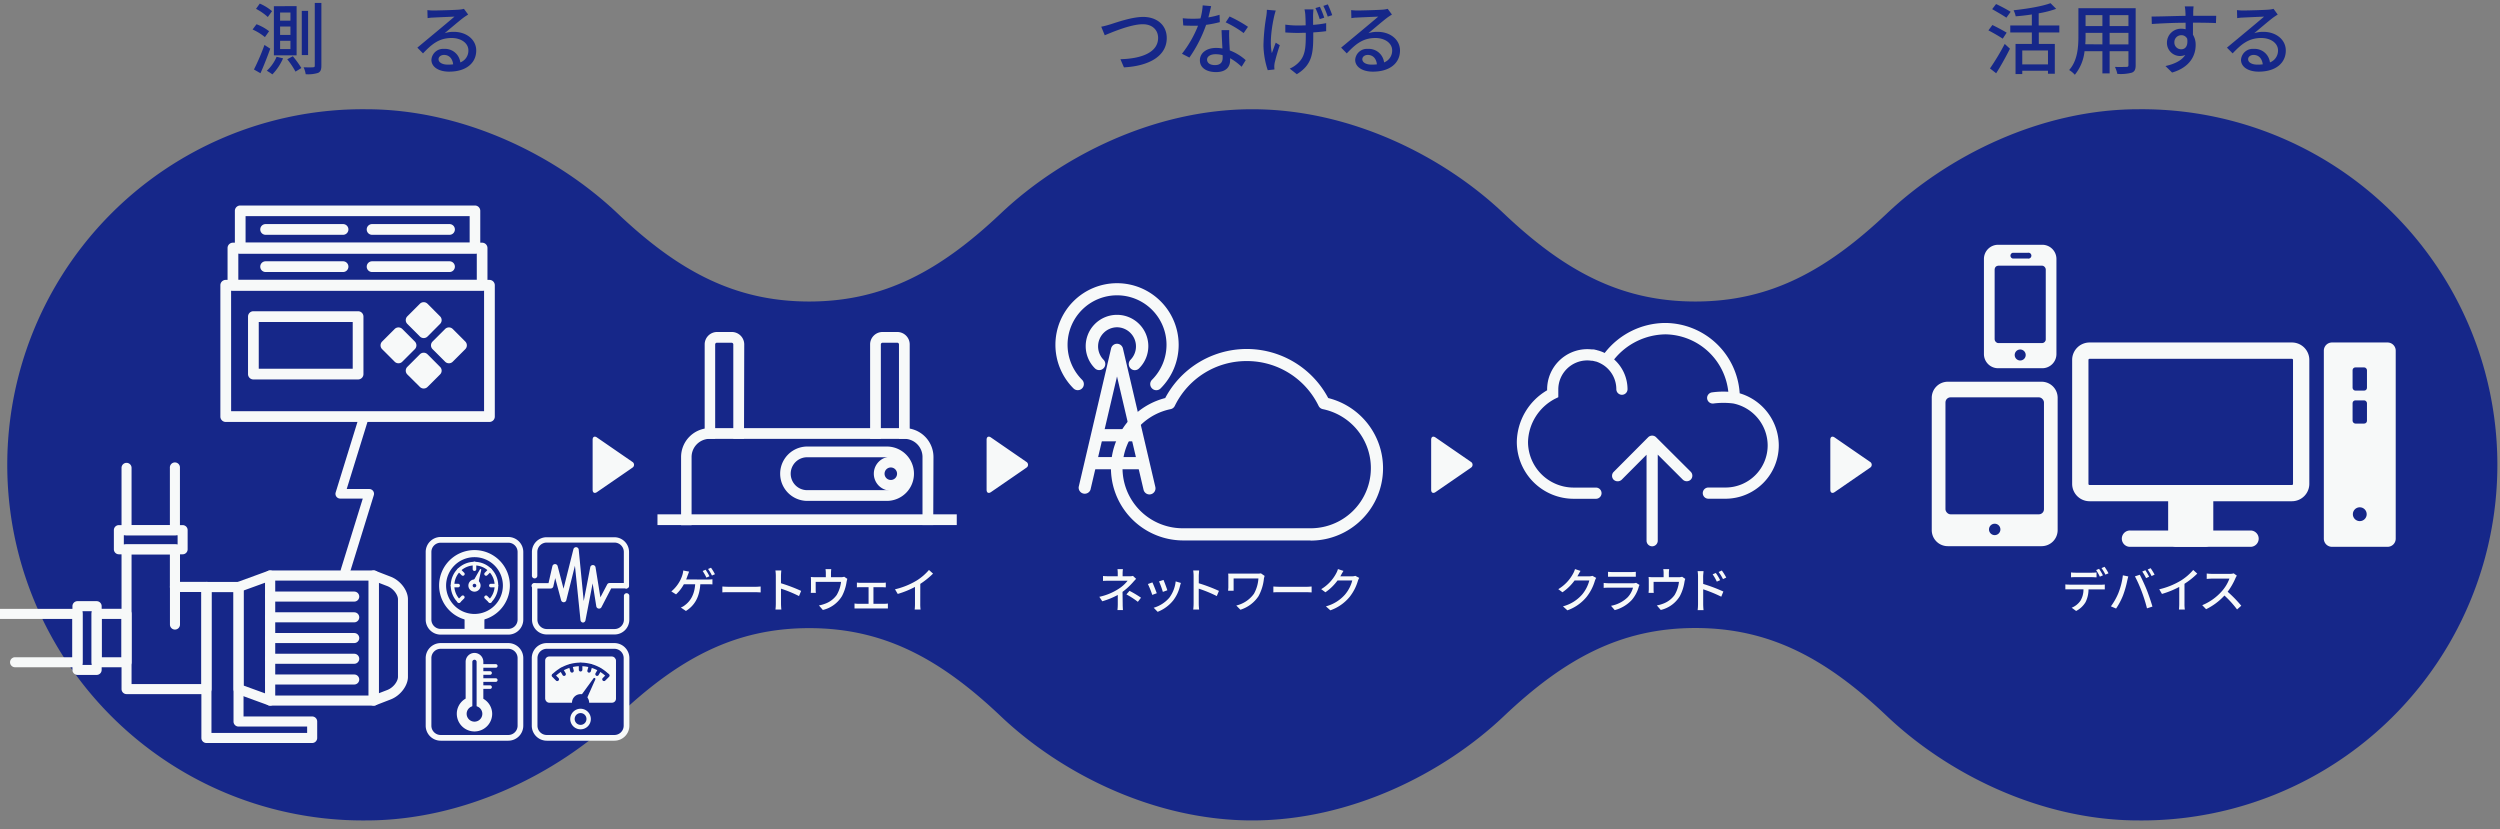 <svg id="レイヤー_1" data-name="レイヤー 1" xmlns="http://www.w3.org/2000/svg" viewBox="0 0 847.91 281.26"><rect x="0" y="0" width="847.91" height="281.26" fill="#808080" stroke="none"/><defs><style>.cls-1{fill:#162789}.cls-2{fill:#f7f9f9}</style></defs><path class="cls-1" d="M87 8.22a16.18 16.18 0 014.27 2.37l-1.42 2A18.53 18.53 0 0085.67 10zm2.66 7l2 1.29c-1 2.77-2.21 5.88-3.32 8.33l-2.21-1.27a72.2 72.2 0 003.57-8.34zm-1.55-14a16.47 16.47 0 014.16 2.56l-1.44 1.99a18.79 18.79 0 00-4-2.77zm7.9 18.56a18.46 18.46 0 01-3.63 5.45A17.72 17.72 0 0090.49 24a13.47 13.47 0 003.32-4.74zm4.59-17.71v16.7h-7.71V2.11zM95 7h3.51V4.24H95zm0 4.85h3.51V9H95zm0 4.79h3.51v-2.81H95zm4.32 2.43a35.32 35.32 0 012.9 4l-2 1.22a26.76 26.76 0 00-2.8-4.19zm5.17-15.39v15h-2.14v-15zM109 1v21.27c0 1.37-.29 2.05-1.11 2.45a11.27 11.27 0 01-4.21.45 8.85 8.85 0 00-.71-2.35c1.47.05 2.82.05 3.24 0s.55-.14.55-.56V1zm49.78 3.93c-.53.34-1.14.73-1.61 1.08-1.34 1-4.51 3.71-6.35 5.24a9.74 9.74 0 013.08-.45c4.38 0 7.62 2.69 7.62 6.33 0 4.19-3.35 7.17-9.2 7.17-3.61 0-6-1.64-6-4a4 4 0 014.32-3.72 5.22 5.22 0 015.48 4.59 4.26 4.26 0 002.74-4.09c0-2.45-2.48-4.19-5.67-4.19-4.16 0-6.64 1.95-9.72 5.22l-1.92-1.95c2-1.66 5.29-4.4 6.82-5.67s4.46-3.71 5.77-4.85c-1.37.06-5.82.24-7.19.32-.66 0-1.34.11-1.92.19l-.08-2.72a18.58 18.58 0 002.08.13c1.37 0 7.27-.16 8.69-.29a9.27 9.27 0 001.63-.27zm-5.09 16.89c-.21-1.93-1.34-3.19-3.08-3.19-1.08 0-1.87.63-1.87 1.45 0 1.13 1.34 1.84 3.11 1.84a13.44 13.44 0 001.84-.1zM376.57 8.27c2.11-.66 7.3-2.53 11.15-2.53 4.48 0 8 2.61 8 7.17 0 6.11-6 9.49-14.52 9.94l-1.19-2.77c6.93-.16 12.78-2.21 12.78-7.22 0-2.61-1.87-4.64-5.21-4.64-4.09 0-10.52 2.77-12.89 3.74l-1.19-2.9c.99-.18 2.1-.5 3.07-.79zm37.14-.76a40 40 0 01-4.64.92 45.69 45.69 0 01-5.67 11.1l-2.52-1.3a37.75 37.75 0 005.45-9.51h-1.87c-1 0-2.08 0-3.14-.1l-.18-2.43a33.1 33.1 0 003.32.16c.87 0 1.76 0 2.69-.1a21 21 0 00.76-4.43l2.87.26c-.21.9-.55 2.35-.94 3.82a27.61 27.61 0 003.79-.89zm3.21 2.71a28.49 28.49 0 000 3.06c0 .84.1 2.35.18 3.82a17.28 17.28 0 015.4 3.3l-1.39 2.24a20.59 20.59 0 00-3.9-2.9v.71c0 2.21-1.35 4-4.77 4-3 0-5.48-1.29-5.48-4 0-2.45 2.21-4.19 5.45-4.19a12 12 0 012.19.18c-.11-2.05-.24-4.5-.29-6.22zm-2.26 8.49a8.86 8.86 0 00-2.4-.32c-1.74 0-2.87.77-2.87 1.82s.89 1.87 2.68 1.87c1.95 0 2.61-1.1 2.61-2.45 0-.26 0-.55-.02-.92zm7.14-7.49a33.68 33.68 0 00-6.09-3.63l1.32-2a43.91 43.91 0 016.24 3.5zm10.89-7.64c-.19.56-.4 1.37-.53 1.87-.74 3.4-1.64 8.75-.79 12.57.37-1 .87-2.39 1.32-3.55l1.37.87a61.91 61.91 0 00-1.74 6 7.36 7.36 0 00-.13 1.22c0 .26.05.65.05 1l-2.27.24a28.49 28.49 0 01-1.45-8.36 66.49 66.49 0 011-10.17 17.82 17.82 0 00.16-1.95zm12.8-.39c-.08.55-.1 1.05-.13 1.6s0 2.14 0 3.64a35 35 0 004.43-.58v2.72c-1.21.18-2.74.31-4.38.42v.76c0 6.09-.23 10.15-5.58 13.42l-2.4-1.9a9.63 9.63 0 002.77-1.82c2.42-2.27 2.68-4.95 2.68-9.7v-.63c-.94 0-1.89.05-2.81.05-1.22 0-2.93-.08-4.14-.16V8.35a27.48 27.48 0 004.08.29c.92 0 1.87 0 2.82-.05 0-1.53-.08-3.06-.13-3.77a13 13 0 00-.26-1.63zm2.11 3.29a31.52 31.52 0 00-1.45-3.74l1.5-.45A28 28 0 01449.13 6zm2.74-5a35.15 35.15 0 011.5 3.66l-1.52.5A28.81 28.81 0 00448.84 2zm21.75 3.45c-.53.34-1.14.73-1.61 1.08-1.34 1-4.51 3.71-6.35 5.24a9.78 9.78 0 013.08-.45c4.38 0 7.62 2.69 7.62 6.33 0 4.19-3.35 7.17-9.2 7.17-3.61 0-6-1.64-6-4a4 4 0 014.32-3.72 5.22 5.22 0 015.48 4.59 4.26 4.26 0 002.74-4.09c0-2.45-2.48-4.19-5.67-4.19-4.16 0-6.64 1.95-9.72 5.22l-1.92-1.95c2-1.66 5.29-4.4 6.82-5.67s4.46-3.71 5.77-4.85c-1.37.06-5.82.24-7.19.32-.66 0-1.34.11-1.92.19l-.08-2.72a18.58 18.58 0 002.08.13c1.37 0 7.27-.16 8.69-.29a9.27 9.27 0 001.63-.27zM467 21.82c-.21-1.93-1.34-3.19-3.08-3.19-1.08 0-1.87.63-1.87 1.45 0 1.13 1.34 1.84 3.11 1.84a13.44 13.44 0 001.84-.1zm212.25-8.7c-1.08-.74-3.27-2-4.85-2.82l1.35-1.82c1.5.74 3.74 1.9 4.84 2.61zm-4.32 10.09a78.53 78.53 0 005-8.32l1.77 1.63c-1.35 2.72-3.11 5.88-4.67 8.33zM680.49 6c-1.08-.77-3.27-2-4.82-2.9L677 1.37A54.21 54.21 0 01681.94 4zm11 5v3.9h5.43V25h-2.32v-1h-8.72v1.11h-2.28V14.89h5.53V11h-7.32V8.64h7.32V4.9c-1.84.29-3.74.5-5.48.63a8.32 8.32 0 00-.71-2.05c4.51-.48 9.62-1.32 12.52-2.4L697.38 3a35 35 0 01-5.93 1.52v4.12h7V11zm3.11 6.11h-8.72v4.74h8.72zm29.74 5c0 1.42-.34 2.16-1.29 2.53a14.46 14.46 0 01-4.93.42 10.07 10.07 0 00-.81-2.37c1.68.08 3.42 0 3.92 0s.66-.16.66-.66v-4.67h-6.38v7.54h-2.45v-7.54H707a15.16 15.16 0 01-3.29 8 8.15 8.15 0 00-1.93-1.61c2.88-3.19 3.14-7.85 3.14-11.57V2.79h19.42zm-11.28-7.06v-3.9h-5.71v1c0 .9 0 1.87-.11 2.85zm-5.71-9.91v3.71h5.71V5.14zm14.54 0h-6.38v3.71h6.38zm0 9.91v-3.9h-6.38v3.9zm29.68-7.22c-1.56-.08-4-.14-7.8-.14v4.09a6.44 6.44 0 01.92 3.48c0 3.47-1.85 7.56-8 9.35l-2.24-2.21c3.06-.69 5.46-1.82 6.72-3.77a4.45 4.45 0 01-6.22-4.19 4.73 4.73 0 014.88-4.69 5.19 5.19 0 011.45.18V7.72c-4 0-8.22.21-11.46.42l-.08-2.53c2.95 0 7.8-.18 11.51-.24 0-.55 0-1-.05-1.31 0-.66-.13-1.53-.21-1.9h3c-.05.34-.13 1.53-.13 1.9v1.29h7.8zm-11.75 8.88c1.34 0 2.34-1.08 2-3.56a2.13 2.13 0 00-2-1.21 2.34 2.34 0 00-2.35 2.45 2.27 2.27 0 002.35 2.32zm32.7-11.78c-.52.34-1.13.73-1.6 1.08-1.35 1-4.51 3.71-6.35 5.24a9.74 9.74 0 013.08-.45c4.37 0 7.61 2.69 7.61 6.33 0 4.19-3.34 7.17-9.19 7.17-3.61 0-6-1.64-6-4a4 4 0 014.32-3.72 5.22 5.22 0 015.49 4.59 4.27 4.27 0 002.74-4.09c0-2.45-2.48-4.19-5.67-4.19-4.16 0-6.64 1.95-9.72 5.22l-1.93-1.95 6.83-5.67c1.53-1.27 4.45-3.71 5.77-4.85-1.37.06-5.83.24-7.2.32-.65 0-1.34.11-1.92.19l-.08-2.72a18.58 18.58 0 002.08.13c1.37 0 7.28-.16 8.7-.29A9.27 9.27 0 00771.1 3zm-5.08 16.89c-.21-1.93-1.35-3.19-3.09-3.19-1.08 0-1.87.63-1.87 1.45 0 1.13 1.35 1.84 3.11 1.84a13.59 13.59 0 001.85-.1zm-42.13 256.44a120.61 120.61 0 100-241.21C692 37.05 660.51 53 640 72.37s-39.62 29.89-65 29.89-44.53-10.48-65-29.89-52-35.32-85.28-35.32S359.93 53 339.45 72.37s-39.62 29.89-65 29.89-44.53-10.48-65-29.89-52-35.32-85.28-35.32a120.61 120.61 0 100 241.21c33.3 0 64.8-15.91 85.28-35.32s39.62-29.9 65-29.9 44.53 10.48 65 29.9 52 35.32 85.28 35.32 64.8-15.91 85.28-35.32S549.63 213 575 213s44.52 10.48 65 29.9 52 35.36 85.31 35.36z"/><path class="cls-2" d="M589.66 133.79C588.88 120.59 578 110 564.88 110a25.87 25.87 0 00-20.46 10.28c-.11 0-.23-.09-.34-.15-.29-.14-.58-.27-.89-.39l-.5-.19-.91-.28-.51-.13c-.33-.07-.66-.13-1-.18l-.45-.07a14.15 14.15 0 00-1.47-.09 13.23 13.23 0 00-13.21 13.2 5.25 5.25 0 000 .56 20.26 20.26 0 00-10.3 17.27 18.87 18.87 0 0018.85 18.84h7.56a1.47 1.47 0 100-2.93h-7.56a15.93 15.93 0 01-15.91-15.91 17.44 17.44 0 019.43-15l.84-.4v-2.39a10.28 10.28 0 0110.27-10.27 10 10 0 011.34.1h.34a8.87 8.87 0 011.16.26h.15a9.16 9.16 0 011.23.47l.3.14a9.62 9.62 0 011 .59 10.26 10.26 0 014.71 8.62 1.47 1.47 0 002.93 0 13.19 13.19 0 00-4.62-9.95 23.23 23.23 0 0118-9 22.14 22.14 0 0121.78 20.37 27.83 27.83 0 00-6 .18 1.47 1.47 0 00.22 2.92h.22a27 27 0 016.87 0 15 15 0 0112 14.65 14.73 14.73 0 01-14.71 14.71h-5.83a1.47 1.47 0 000 2.93h5.83a17.66 17.66 0 0017.65-17.64 18.06 18.06 0 00-13.23-17.33z"/><path class="cls-2" d="M585.25 169.15h-5.83a1.9 1.9 0 110-3.8h5.83a14.3 14.3 0 0014.28-14.28 14.6 14.6 0 00-11.63-14.22 26.34 26.34 0 00-6.72 0 1.93 1.93 0 01-2.17-1.59 1.86 1.86 0 01.35-1.41 1.9 1.9 0 011.24-.76 28.13 28.13 0 015.58-.22 21.76 21.76 0 00-21.3-19.47 22.74 22.74 0 00-17.43 8.5A13.58 13.58 0 01552 132a1.9 1.9 0 11-3.8 0 9.81 9.81 0 00-4.51-8.26 11.27 11.27 0 00-1-.56l-.29-.14a9.84 9.84 0 00-1.17-.45h-.15a7.5 7.5 0 00-1.11-.25h-.32a9 9 0 00-1.29-.1 9.85 9.85 0 00-9.84 9.84v2.64l-1.08.52a17 17 0 00-9.19 14.65 15.5 15.5 0 0015.48 15.48h7.56a1.9 1.9 0 010 3.8h-7.56a19.3 19.3 0 01-19.28-19.28 20.67 20.67 0 0110.28-17.52v-.31a13.66 13.66 0 0113.64-13.64 14 14 0 011.52.09h.46c.35 0 .7.11 1 .19.16 0 .31.08.46.12.39.1.69.19 1 .3l.52.19c.32.13.62.27.92.41a26.16 26.16 0 0120.6-10.18 25.46 25.46 0 0125.19 23.85 18.52 18.52 0 0113.26 17.62 18.1 18.1 0 01-18.05 18.14zm-5.83-2.94a1 1 0 000 2.07h5.83a17.23 17.23 0 0017.21-17.21 17.63 17.63 0 00-12.91-16.86l-.31-.08v-.32a24.6 24.6 0 00-24.34-23.34 25.29 25.29 0 00-20.12 10.1l-.22.3-.33-.17-.14-.07-.18-.08-.85-.38-.49-.18c-.29-.1-.58-.19-.88-.27l-.49-.13c-.32-.07-.64-.12-1-.17h-.44a12 12 0 00-1.42-.08A12.78 12.78 0 00525.58 132v.8l-.25.14a19.76 19.76 0 00-10.06 16.89 18.43 18.43 0 0018.41 18.41h7.56a1 1 0 000-2.07h-7.56a16.37 16.37 0 01-16.35-16.34 17.92 17.92 0 019.69-15.44l.58-.28V132a10.72 10.72 0 0110.71-10.71 10.59 10.59 0 011.4.11h.35a10.73 10.73 0 011.21.27h.16a10 10 0 011.28.49l.32.16a9.42 9.42 0 011.08.61 10.65 10.65 0 014.9 9 1 1 0 002.07 0 12.76 12.76 0 00-4.54-9.75l-.32-.27.25-.33a23.62 23.62 0 0118.37-9.16c11.45 0 21.2 9.12 22.21 20.77v.51h-.51a27.53 27.53 0 00-5.89.18 1 1 0 00-.68.41 1 1 0 00-.19.77 1 1 0 001.22.94 27.63 27.63 0 017 0 15.49 15.49 0 0112.36 15.08 15.16 15.16 0 01-15.15 15.14z"/><path class="cls-2" d="M561.39 148.61a1.31 1.31 0 00-.48-.32 1.45 1.45 0 00-1.12 0 1.39 1.39 0 00-.48.32l-11.73 11.73a1.46 1.46 0 000 2.08 1.46 1.46 0 002.07 0l9.24-9.24v30.2a1.47 1.47 0 102.93 0v-30.2l9.23 9.24a1.49 1.49 0 001 .43 1.51 1.51 0 001-.43 1.48 1.48 0 000-2.08z"/><path class="cls-2" d="M560.35 185.29a1.91 1.91 0 01-1.9-1.91v-29.15l-8.45 8.49a2 2 0 01-2.69 0 1.88 1.88 0 010-2.68L559 148.3a1.77 1.77 0 01.62-.41 1.91 1.91 0 012.07.41l11.74 11.7a1.9 1.9 0 010 2.68 1.93 1.93 0 01-2.68 0l-8.5-8.49v29.15a1.91 1.91 0 01-1.9 1.95zm-1-33.15v31.24a1 1 0 102.07 0v-31.24l10 10a1.06 1.06 0 001.46 0 1 1 0 000-1.46l-11.74-11.74a1 1 0 00-.33-.22 1 1 0 00-.79 0 1.11 1.11 0 00-.34.22l-11.74 11.74a1 1 0 00-.3.73 1 1 0 001.77.73zM444.52 183.3h-43.37a24.54 24.54 0 01-5.95-48.3 31.28 31.28 0 0155.28 0 24.54 24.54 0 01-6 48.35zm-21.68-60.84a27 27 0 00-24.39 15.2 2 2 0 01-1.44 1.11 20.41 20.41 0 004.14 40.4h43.37a20.41 20.41 0 004.14-40.4 2.05 2.05 0 01-1.44-1.11 27 27 0 00-24.38-15.2z"/><path class="cls-2" d="M389.85 167.7a2.07 2.07 0 01-2-1.6l-9-38.42-9 38.42a2.07 2.07 0 01-4-.94l11-47a2.06 2.06 0 014 0l11 47a2.06 2.06 0 01-1.54 2.48 2 2 0 01-.46.06z"/><path class="cls-2" d="M387.12 159.15H370.6a2.07 2.07 0 010-4.14h16.52a2.07 2.07 0 010 4.14zm-1.96-9.47h-12.61a2.07 2.07 0 110-4.13h12.61a2.07 2.07 0 110 4.13zm-.26-24.13a2 2 0 01-1.46-.61 2.06 2.06 0 010-2.92 6.49 6.49 0 00-4.58-11.02 6.48 6.48 0 00-4.59 11 2.06 2.06 0 01-2.92 2.92 10.62 10.62 0 1115 0 2 2 0 01-1.45.63z"/><path class="cls-2" d="M392.18 132.34a2 2 0 01-1.46-.61 2.06 2.06 0 010-2.92 16.78 16.78 0 10-23.72 0 2.06 2.06 0 01-2.92 2.92 20.9 20.9 0 1129.56 0 2 2 0 01-1.46.61zm345.95 34.92h9.78v15.43h-9.78z"/><path class="cls-2" d="M747.91 185.46h-9.78a2.76 2.76 0 01-2.77-2.76v-15.44a2.76 2.76 0 012.77-2.76h9.78a2.75 2.75 0 012.76 2.76v15.44a2.75 2.75 0 01-2.76 2.76zm-7-5.53h4.24V170h-4.25zm50.02-61h18.84v63.77h-18.84z"/><path class="cls-2" d="M809.77 185.46h-18.84a2.76 2.76 0 01-2.77-2.76v-63.77a2.77 2.77 0 012.77-2.77h18.84a2.77 2.77 0 012.77 2.77v63.77a2.76 2.76 0 01-2.77 2.76zm-16.08-5.53H807V121.7h-13.31z"/><rect class="cls-1" x="705.56" y="118.93" width="74.91" height="48.33" rx="3.14"/><path class="cls-2" d="M777.34 170H708.7a5.9 5.9 0 01-5.9-5.9v-42.03a5.91 5.91 0 015.9-5.91h68.64a5.91 5.91 0 015.9 5.91v42.06a5.91 5.91 0 01-5.9 5.87zm-68.64-48.3a.38.38 0 00-.37.37v42.06a.38.38 0 00.37.37h68.64a.39.39 0 00.37-.37v-42.06a.38.38 0 00-.37-.37zm54.76 63.76h-40.88a2.77 2.77 0 110-5.53h40.88a2.77 2.77 0 010 5.53z"/><rect class="cls-1" x="797.91" y="124.61" width="4.88" height="7.87" rx=".94"/><rect class="cls-1" x="797.91" y="135.79" width="4.88" height="7.87" rx=".94"/><circle class="cls-1" cx="800.35" cy="174.4" r="2.35"/><rect class="cls-2" x="657.72" y="132.02" width="37.61" height="50.68" rx="2.89"/><path class="cls-2" d="M692.45 185.24h-31.84a5.43 5.43 0 01-5.43-5.43v-44.9a5.44 5.44 0 015.43-5.44h31.84a5.44 5.44 0 015.43 5.44v44.9a5.44 5.44 0 01-5.43 5.43zm-31.84-50.67a.35.35 0 00-.34.34v44.9a.35.35 0 00.34.34h31.84a.35.35 0 00.34-.34v-44.9a.35.35 0 00-.34-.34z"/><circle class="cls-1" cx="676.53" cy="179.56" r="1.94"/><rect class="cls-1" x="659.83" y="134.76" width="33.41" height="39.68" rx="1.73"/><rect class="cls-2" x="674.55" y="84.68" width="21.26" height="38.54" rx="3.14"/><path class="cls-2" d="M692.68 124.89h-15a4.81 4.81 0 01-4.8-4.8V87.82a4.81 4.81 0 014.8-4.8h15a4.81 4.81 0 014.79 4.8v32.27a4.81 4.81 0 01-4.79 4.8zm-15-38.55a1.48 1.48 0 00-1.48 1.48v32.27a1.47 1.47 0 001.48 1.47h15a1.47 1.47 0 001.47-1.47V87.82a1.48 1.48 0 00-1.47-1.48z"/><path class="cls-1" d="M687.73 87.68h-5.1a1 1 0 010-1.94h5.1a1 1 0 110 1.94z"/><circle class="cls-1" cx="685.18" cy="120.4" r="1.87"/><rect class="cls-1" x="676.51" y="90.11" width="17.34" height="26.25" rx="1.25"/><path class="cls-2" d="M240.05 196.56a11.35 11.35 0 001.58-.1v1.75c-.55-.05-1.21-.05-1.58-.05h-2.53c-.29 4.46-2 7.26-4.88 9.06l-1.73-1.17a4.82 4.82 0 001.41-.81c1.65-1.24 3.2-3.3 3.46-7.08h-3.84a13.24 13.24 0 01-2.65 3.43l-1.6-1a12.08 12.08 0 002.83-3.42 10.74 10.74 0 00.94-2.23 6.54 6.54 0 00.27-1.45l2 .38c-.16.39-.34.88-.47 1.22s-.32.92-.54 1.44zm-.45-.65a21 21 0 00-1.28-2.25l1-.43a21.4 21.4 0 011.31 2.21zm1.87-.71a16.44 16.44 0 00-1.32-2.22l1-.43a18 18 0 011.34 2.2zm3.53 3.72c.52.05 1.52.1 2.4.1h8.78c.79 0 1.42-.07 1.81-.1v2c-.36 0-1.08-.07-1.8-.07h-8.79c-.91 0-1.87 0-2.4.07zm26 3.25a43.73 43.73 0 00-6.11-2.52v5a19.19 19.19 0 00.12 2.07h-2a17.2 17.2 0 00.12-2.07v-9.35a11.42 11.42 0 00-.14-1.82h2c-.05.54-.11 1.25-.11 1.82v2.52a55.53 55.53 0 016.84 2.59zm16.39-5.84a6.55 6.55 0 00-.27 1.1 15.1 15.1 0 01-1.55 4.74 10.36 10.36 0 01-6.49 4.71l-1.33-1.54a10.7 10.7 0 001.94-.53 8.3 8.3 0 004.08-3 11.32 11.32 0 001.49-4.47h-8.61V200a7.12 7.12 0 00.07 1.07H275c0-.34.06-.81.06-1.16V197c0-.36 0-.94-.06-1.31a14.9 14.9 0 001.56.08h3.53v-1.39a8.23 8.23 0 00-.11-1.35h1.95a13 13 0 00-.09 1.35v1.39h3.27a3.58 3.58 0 001.21-.16zm12.61 8.46a7.44 7.44 0 001.14-.1v1.69h-11.32v-1.69a10.9 10.9 0 001.23.1h3.54v-5.63h-2.76c-.31 0-.86 0-1.2.05v-1.62a10.31 10.31 0 001.18.08h7.43a8.91 8.91 0 001.19-.08v1.62c-.37 0-.82-.05-1.19-.05h-3v5.63zm12.12.03a12.25 12.25 0 00.11 1.91h-2a18 18 0 00.1-1.91v-5.76a30.48 30.48 0 01-5.85 2.38l-.93-1.57a25.31 25.31 0 007.3-2.94 18 18 0 004.22-3.62l1.38 1.24a26.88 26.88 0 01-4.32 3.48zm68.66.18c0 .6.05 1.4.08 1.91H379a18.08 18.08 0 00.11-1.91v-3.21a26.08 26.08 0 01-5.26 2.14l-1-1.51a19.62 19.62 0 006.59-2.73 12 12 0 003-2.72h-6.34c-.58 0-1.54 0-2 .07v-1.68c.55.06 1.46.09 2 .09h3v-.95a10.68 10.68 0 00-.09-1.46h1.84a12.73 12.73 0 00-.1 1.46v.95h2.36a3.92 3.92 0 001.15-.13l1.07 1c-.34.36-.76.8-1.05 1.14a22.37 22.37 0 01-3.56 3.28zm2.31-4.61a36.77 36.77 0 013.9 2.33l-1.07 1.4a27.58 27.58 0 00-3.88-2.52zm9.25.81l-1.53.57a33 33 0 00-1.48-3.69l1.52-.55c.38.74 1.15 2.8 1.49 3.67zm8.19-3.48a7.91 7.91 0 00-.31 1 12.92 12.92 0 01-2.27 4.87 12.68 12.68 0 01-5.32 3.92l-1.34-1.38a11.12 11.12 0 005.31-3.41 11.34 11.34 0 002.15-5.53zm-4.61 2.48l-1.52.55a30.66 30.66 0 00-1.3-3.56l1.52-.5c.29.68 1.09 2.8 1.3 3.51zm16.77 1.97a43.36 43.36 0 00-6.12-2.52v5a19.32 19.32 0 00.13 2.07h-2a17.16 17.16 0 00.13-2.07v-9.35a12.72 12.72 0 00-.14-1.82h2c0 .54-.11 1.25-.11 1.82v2.52a54.32 54.32 0 016.84 2.59zm16.23-6.84a6.21 6.21 0 00-.24.89 15.69 15.69 0 01-1.85 6 11.5 11.5 0 01-6.13 4.58l-1.4-1.43a10.23 10.23 0 006-4 12.25 12.25 0 001.51-5.17h-8.41v4.16h-1.86c0-.44.07-.81.07-1.16v-3.45c0-.39 0-.81-.07-1.2h9.89a6 6 0 001.24-.09zm2.96 3.59c.51.05 1.52.1 2.39.1h8.78c.8 0 1.43-.07 1.81-.1v2c-.35 0-1.08-.07-1.79-.07h-8.8c-.91 0-1.86 0-2.39.07zM461 196a5.3 5.3 0 00-.45 1 16 16 0 01-2.85 5.5 14.79 14.79 0 01-6.5 4.5l-1.5-1.35a13 13 0 006.48-4 12 12 0 002.46-4.77h-5a17.08 17.08 0 01-4.11 4l-1.43-1.06a13.69 13.69 0 005.08-5.35 6.82 6.82 0 00.6-1.46l1.88.62a15.94 15.94 0 00-.84 1.44l-.23.4h3.88a3.86 3.86 0 001.21-.16zm80.37 0a5.3 5.3 0 00-.45 1 16 16 0 01-2.85 5.5 14.73 14.73 0 01-6.47 4.5l-1.5-1.35a13 13 0 006.49-4 12.15 12.15 0 002.45-4.77h-5a17.08 17.08 0 01-4.11 4l-1.42-1.06a13.73 13.73 0 005.07-5.35 6.82 6.82 0 00.6-1.46l1.88.62c-.32.48-.66 1.12-.84 1.44l-.23.4h3.88a3.92 3.92 0 001.22-.16zm14.7 2.39a4 4 0 00-.24.55 11.62 11.62 0 01-2.38 4.54 12.07 12.07 0 01-5.79 3.45l-1.26-1.46a11 11 0 005.66-2.91 7.79 7.79 0 001.8-3.24h-8.24c-.39 0-1.1 0-1.71.07v-1.68c.63.06 1.24.11 1.71.11h8.28a3.23 3.23 0 001-.15zm-10.69-4.45a14.65 14.65 0 001.54.08h6.3a15.2 15.2 0 001.59-.08v1.66h-9.43zm26.2 2.39a6.56 6.56 0 00-.28 1.1 14.85 14.85 0 01-1.55 4.74 10.31 10.31 0 01-6.48 4.71l-1.33-1.54a10.93 10.93 0 001.94-.53 8.35 8.35 0 004.08-3 11.14 11.14 0 001.48-4.47h-8.6V200a8.84 8.84 0 00.06 1.07h-1.76c0-.34.07-.81.07-1.16V197a11.62 11.62 0 00-.07-1.31 15 15 0 001.57.08h3.53v-1.39a7.39 7.39 0 00-.12-1.35h2a11 11 0 00-.1 1.35v1.39h3.27a3.54 3.54 0 001.21-.16zm6.08 1.72a52.86 52.86 0 016.84 2.58l-.71 1.75a45.92 45.92 0 00-6.13-2.51v5c0 .5.05 1.47.12 2.07h-2a17.16 17.16 0 00.13-2.07v-9.35a12.36 12.36 0 00-.14-1.81h2c0 .53-.13 1.23-.13 1.81zm4.62-.78a15 15 0 00-1.42-2.48l1.08-.46a18.78 18.78 0 011.47 2.44zm2.1-.86a15.92 15.92 0 00-1.48-2.41l1.08-.51a19.24 19.24 0 011.5 2.4zm128.13 1.91a11 11 0 001.36-.08v1.67h-5.52a9.82 9.82 0 01-1 4.31 8 8 0 01-3.2 3l-1.51-1.1a6.68 6.68 0 003-2.41 7.43 7.43 0 001-3.82h-6.15v-1.68a14 14 0 001.47.08zm-8.51-2.57c-.55 0-1.14 0-1.58.06v-1.66a13.39 13.39 0 001.57.09h5.47a14.48 14.48 0 001.61-.09v1.66c-.51 0-1.1-.06-1.61-.06zm8.2-.16a20 20 0 00-1.27-2.24l1-.43a21.4 21.4 0 011.31 2.21zm1.59-3.35a17.28 17.28 0 011.34 2.2l-1.05.45a14.39 14.39 0 00-1.33-2.21zm6.21 2.89l1.84.38c-.11.4-.26 1-.34 1.37a34.34 34.34 0 01-1.42 5 23.12 23.12 0 01-2.38 4.52l-1.76-.75a21.33 21.33 0 002.51-4.43 24 24 0 001.55-6.09zm4.07.36l1.67-.55c.65 1.21 1.73 3.56 2.38 5.19s1.47 4.08 1.91 5.6l-1.85.6a52.31 52.31 0 00-1.76-5.63 45.51 45.51 0 00-2.32-5.21zm4.81.13l-1 .45a21.15 21.15 0 00-1.3-2.23l1.05-.44a20.73 20.73 0 011.28 2.22zm1.86-.71l-1 .47a17 17 0 00-1.32-2.23l1-.44a23 23 0 011.35 2.2zm10.16 9.91a12.05 12.05 0 00.12 1.91h-2a18 18 0 00.1-1.91v-5.76a30.31 30.31 0 01-5.86 2.38l-.92-1.57a25.31 25.31 0 007.3-2.94 18 18 0 004.22-3.62l1.37 1.24a26 26 0 01-4.33 3.45zm17.76-9.57a5.25 5.25 0 00-.47.84 22.41 22.41 0 01-2.65 4.61 42.82 42.82 0 014.62 4.74l-1.43 1.26a34.35 34.35 0 00-4.28-4.72 20.75 20.75 0 01-6.22 4.64l-1.31-1.36a18.17 18.17 0 006.65-4.74 13.36 13.36 0 002.57-4.27h-5.94c-.63 0-1.5.08-1.76.1v-1.83a16.87 16.87 0 001.76.11h6a4.85 4.85 0 001.41-.16zM201 149.14c0-1 .66-1.33 1.46-.77l12 8.27a1.15 1.15 0 010 2l-12 8.27c-.8.55-1.46.21-1.46-.77zm133.62 0c0-1 .66-1.33 1.47-.77l12 8.27a1.15 1.15 0 010 2l-12 8.27c-.81.55-1.47.21-1.47-.77zm150.78 0c0-1 .66-1.33 1.47-.77l12 8.27a1.16 1.16 0 010 2l-12 8.27c-.81.55-1.47.21-1.47-.77zm135.38 0c0-1 .66-1.33 1.46-.77l12 8.27a1.15 1.15 0 010 2l-12 8.27c-.8.55-1.46.21-1.46-.77zm-304.26 28.95h-3.64V155a6.16 6.16 0 00-6.16-6.16h-66a6.16 6.16 0 00-6.16 6.16v23.12H231V155a9.81 9.81 0 019.8-9.8h66a9.82 9.82 0 019.8 9.8z"/><path class="cls-2" d="M222.99 174.45H324.5v3.64H222.99zm79.14-8.03a5.76 5.76 0 115.76-5.76 5.76 5.76 0 01-5.76 5.76zm0-7.87a2.12 2.12 0 102.12 2.11 2.12 2.12 0 00-2.12-2.11z"/><path class="cls-2" d="M301.07 169.88h-27.55a9.22 9.22 0 010-18.43h27.55a9.22 9.22 0 010 18.43zm-27.55-14.79a5.58 5.58 0 000 11.15h27.55a5.58 5.58 0 000-11.15zm-21.18-6.28h-3.63v-32a.59.59 0 00-.58-.57h-5a.58.58 0 00-.57.57v32H239v-32a4.22 4.22 0 014.21-4.21h5a4.22 4.22 0 014.21 4.21zm56.2 0h-3.64v-32a.58.58 0 00-.57-.57h-5a.59.59 0 00-.58.57v32h-3.64v-32a4.22 4.22 0 014.22-4.21h5a4.22 4.22 0 014.21 4.21zM105.88 252H70a1.71 1.71 0 01-1.7-1.71v-51.2a1.71 1.71 0 011.7-1.71h10.9a1.71 1.71 0 011.7 1.71V243h23.28a1.71 1.71 0 011.7 1.71v5.57a1.71 1.71 0 01-1.7 1.72zm-34.16-3.41h32.45v-2.17H80.9a1.7 1.7 0 01-1.7-1.7v-43.9h-7.48z"/><path class="cls-2" d="M126.77 239.31H91.62a1.7 1.7 0 01-1.7-1.7v-42.42a1.7 1.7 0 011.7-1.7h35.15a1.7 1.7 0 011.7 1.7v42.42a1.7 1.7 0 01-1.7 1.7zm-33.44-3.4h31.73v-39H93.33z"/><path class="cls-2" d="M91.62 239.32a1.7 1.7 0 01-.58-.11l-10.72-3.9a1.68 1.68 0 01-1.12-1.6v-34.62a1.68 1.68 0 011.12-1.6l10.68-3.9a1.7 1.7 0 012.29 1.6v42.42a1.7 1.7 0 01-.73 1.4 1.73 1.73 0 01-.94.31zm-9-6.8l7.32 2.66v-37.56l-7.32 2.66zM70 235.42H42.92a1.71 1.71 0 01-1.7-1.71v-47.37a1.7 1.7 0 011.7-1.7h16.42a1.71 1.71 0 011.71 1.7v11h9a1.71 1.71 0 011.7 1.71v34.62a1.71 1.71 0 01-1.75 1.75zM44.62 232h23.7v-31.21h-9a1.7 1.7 0 01-1.7-1.7V188h-13z"/><path class="cls-2" d="M59.34 213.53a1.7 1.7 0 01-1.7-1.7v-12.74a1.71 1.71 0 113.41 0v12.74a1.71 1.71 0 01-1.71 1.7zm2.6-25.53H40.32a1.7 1.7 0 01-1.7-1.7v-6.5a1.7 1.7 0 011.7-1.7h21.62a1.7 1.7 0 011.7 1.7v6.5a1.7 1.7 0 01-1.7 1.7zM42 184.64h18.24v-3.09H42zm84.77 54.68a1.79 1.79 0 01-1-.3 1.73 1.73 0 01-.74-1.41v-42.42a1.73 1.73 0 01.74-1.41 1.71 1.71 0 011.58-.18l5.17 2c3.27 1.26 5.84 4.62 5.84 7.65v26.32c0 3-2.57 6.39-5.84 7.65l-5.17 2a1.66 1.66 0 01-.58.1zm1.7-41.65v37.46l2.86-1.1c2.15-.83 3.65-3 3.65-4.47v-26.32c0-1.45-1.5-3.64-3.65-4.47z"/><path d="M120.14 230.46H91.62m28.52-7.03H91.62m28.52-7.03H91.62m28.52-7.03H91.62m0-7.03h28.52" fill="none" stroke="#f7f9f9" stroke-linecap="round" stroke-linejoin="round" stroke-width="3.41"/><path class="cls-2" d="M42.92 226.31H32.77a1.7 1.7 0 01-1.7-1.7v-16.42a1.7 1.7 0 011.7-1.7h10.15a1.7 1.7 0 011.7 1.7v16.42a1.7 1.7 0 01-1.7 1.7zm-8.44-3.4h6.74v-13h-6.74zm-8.2 3.4H5.11a1.7 1.7 0 110-3.4h19.46v-13H-2.3a1.7 1.7 0 01-1.7-1.7 1.7 1.7 0 011.7-1.7h28.58a1.7 1.7 0 011.7 1.7v16.42a1.7 1.7 0 01-1.7 1.68zm33.06-44.76H42.92a1.7 1.7 0 01-1.7-1.71v-21.16a1.7 1.7 0 113.4 0v19.46h13v-19.46a1.71 1.71 0 113.41 0v21.16a1.71 1.71 0 01-1.69 1.71z"/><path class="cls-2" d="M32.77 228.91h-6.49a1.71 1.71 0 01-1.71-1.7v-21.62a1.71 1.71 0 011.71-1.7h6.49a1.71 1.71 0 011.71 1.7v21.62a1.71 1.71 0 01-1.71 1.7zm-4.77-3.4h3.09v-18.22H28zm138-82.4H76.56a1.82 1.82 0 01-1.82-1.82V96.75a1.82 1.82 0 011.82-1.82H166a1.82 1.82 0 011.82 1.82v44.54a1.82 1.82 0 01-1.82 1.82zm-87.61-3.64h85.79v-40.9h-85.8z"/><path class="cls-2" d="M163.53 98.57H79a1.81 1.81 0 01-1.82-1.82V84.13A1.82 1.82 0 0179 82.31h84.51a1.82 1.82 0 011.82 1.82v12.62a1.81 1.81 0 01-1.8 1.82zm-82.7-3.64h80.88V86H80.83z"/><path class="cls-2" d="M161.07 86H81.48a1.81 1.81 0 01-1.82-1.82V71.51a1.81 1.81 0 011.82-1.81h79.59a1.81 1.81 0 011.82 1.81v12.62a1.81 1.81 0 01-1.82 1.87zm-77.78-3.69h76v-9h-76z"/><path class="cls-2" d="M116.35 79.64H90.09a1.82 1.82 0 010-3.64h26.26a1.82 1.82 0 110 3.64zm36.11 0H126.2a1.82 1.82 0 010-3.64h26.26a1.82 1.82 0 110 3.64zm-36.11 12.62H90.09a1.82 1.82 0 110-3.64h26.26a1.82 1.82 0 110 3.64zm36.11 0H126.2a1.82 1.82 0 010-3.64h26.26a1.82 1.82 0 010 3.64zm-31.01 36.44H85.94a1.82 1.82 0 01-1.82-1.82v-19.5a1.82 1.82 0 011.82-1.82h35.51a1.82 1.82 0 011.82 1.82v19.5a1.82 1.82 0 01-1.82 1.82zm-33.69-3.64h31.87V109.2H87.76z"/><path class="cls-2" transform="rotate(-135 135.15 117.131)" d="M132.13 114.11h6.03v6.03h-6.03z"/><path class="cls-2" d="M135.15 123.21a1.8 1.8 0 01-1.29-.53l-4.26-4.26a1.83 1.83 0 010-2.58l4.26-4.26a1.83 1.83 0 012.58 0l4.26 4.26a1.83 1.83 0 010 2.58l-4.26 4.26a1.8 1.8 0 01-1.29.53zm-1.69-6.08l1.69 1.69 1.69-1.69-1.69-1.69z"/><path class="cls-2" transform="rotate(-135 152.26 117.131)" d="M149.24 114.11h6.03v6.03h-6.03z"/><path class="cls-2" d="M152.26 123.21a1.8 1.8 0 01-1.29-.53l-4.26-4.26a1.83 1.83 0 010-2.58l4.26-4.26a1.83 1.83 0 012.58 0l4.26 4.26a1.83 1.83 0 010 2.58l-4.26 4.26a1.8 1.8 0 01-1.29.53zm-1.69-6.08l1.69 1.69 1.69-1.69-1.69-1.69z"/><path class="cls-2" transform="rotate(-135 143.706 125.683)" d="M140.69 122.67h6.03v6.03h-6.03z"/><path class="cls-2" d="M143.7 131.77a1.82 1.82 0 01-1.28-.53l-4.27-4.24a1.82 1.82 0 010-2.57l4.27-4.27a1.82 1.82 0 012.57 0l4.26 4.27a1.8 1.8 0 010 2.57l-4.25 4.24a1.84 1.84 0 01-1.3.53zm-1.7-6.09l1.69 1.7 1.7-1.7-1.69-1.68z"/><path class="cls-2" transform="rotate(-135 143.701 108.574)" d="M140.69 105.56h6.03v6.03h-6.03z"/><path class="cls-2" d="M143.7 114.66a1.82 1.82 0 01-1.28-.53l-4.27-4.27a1.82 1.82 0 010-2.57l4.27-4.27a1.82 1.82 0 012.57 0l4.26 4.27a1.8 1.8 0 010 2.57l-4.25 4.27a1.84 1.84 0 01-1.3.53zm-1.7-6.08l1.69 1.69 1.7-1.69-1.7-1.7zm-24.84 86.62a1.64 1.64 0 01-1.55-2.1l7.43-24h-7.65a1.61 1.61 0 01-1.54-2.09l8.08-26.15a1.62 1.62 0 113.09 1l-7.43 24h7.65a1.61 1.61 0 011.54 2.09l-8.08 26.15a1.63 1.63 0 01-1.54 1.1z"/><rect class="cls-1" x="145.34" y="219.08" width="31.17" height="31.17" rx="4.11"/><path class="cls-2" d="M172.4 251.22h-22.94a5.09 5.09 0 01-5.08-5.08V223.2a5.09 5.09 0 015.08-5.09h22.94a5.09 5.09 0 015.08 5.09v22.94a5.09 5.09 0 01-5.08 5.08zm-22.94-31.17a3.15 3.15 0 00-3.15 3.15v22.94a3.15 3.15 0 003.15 3.14h22.94a3.15 3.15 0 003.15-3.14V223.2a3.16 3.16 0 00-3.15-3.15z"/><path class="cls-2" d="M163.22 237.39v-12.94a2.29 2.29 0 00-4.58 0v12.94a5.25 5.25 0 104.58 0z"/><path class="cls-2" d="M160.93 248.08a6 6 0 01-6-6 5.91 5.91 0 013-5.14v-12.49a3 3 0 016 0V237a5.91 5.91 0 013 5.14 6 6 0 01-6 5.94zm0-25.2a1.57 1.57 0 00-1.57 1.57v12.94a.73.73 0 01-.4.65 4.53 4.53 0 103.94 0 .71.71 0 01-.4-.65v-12.94a1.58 1.58 0 00-1.57-1.57z"/><circle class="cls-1" cx="160.93" cy="242.1" r="1.94"/><path class="cls-1" d="M160.93 244.76a2.66 2.66 0 112.66-2.66 2.66 2.66 0 01-2.66 2.66zm0-3.87a1.21 1.21 0 101.21 1.21 1.21 1.21 0 00-1.21-1.21z"/><path class="cls-1" d="M160.93 240.22a.73.73 0 01-.73-.73v-15a.73.73 0 01.73-.73.73.73 0 01.72.73v15a.73.73 0 01-.72.73z"/><path class="cls-2" d="M168.07 226.47h-4.85a.61.61 0 010-1.21h4.85a.61.61 0 110 1.21zm-1.78 2.39h-3.07a.61.61 0 010-1.21h3.07a.61.61 0 010 1.21zm0 4.79h-3.07a.61.61 0 010-1.21h3.07a.61.61 0 010 1.21zm1.78-2.39h-4.85a.61.61 0 010-1.21h4.85a.61.61 0 110 1.21zm4.33-16.02h-22.94a5.09 5.09 0 01-5.08-5.09v-22.94a5.09 5.09 0 015.08-5.08h22.94a5.09 5.09 0 015.08 5.08v22.94a5.09 5.09 0 01-5.08 5.09zm-22.94-31.17a3.15 3.15 0 00-3.15 3.14v22.94a3.15 3.15 0 003.15 3.15h22.94a3.16 3.16 0 003.15-3.15v-22.94a3.15 3.15 0 00-3.15-3.14z"/><path class="cls-2" transform="rotate(-90 160.93 204.13)" d="M150.79 201.5h20.28v5.26h-20.28z"/><path class="cls-2" d="M163.56 215h-5.26a.73.73 0 01-.73-.72V194a.73.73 0 01.73-.73h5.26a.73.73 0 01.73.73v20.28a.73.73 0 01-.73.72zm-4.56-1.46h3.81v-18.83H159z"/><circle class="cls-2" cx="160.93" cy="198.6" r="11.24"/><path class="cls-2" d="M160.93 210.57a12 12 0 1112-12 12 12 0 01-12 12zm0-22.49a10.52 10.52 0 1010.52 10.52 10.53 10.53 0 00-10.52-10.52z"/><circle class="cls-1" cx="160.93" cy="198.6" r="8.9"/><path class="cls-1" d="M160.93 208.23a9.63 9.63 0 119.63-9.63 9.64 9.64 0 01-9.63 9.63zm0-17.81a8.18 8.18 0 108.18 8.18 8.19 8.19 0 00-8.18-8.18z"/><path class="cls-2" d="M160.62 197.43l2.39-4.21-1.06 4.72-1.02.66-.31-1.17z"/><path class="cls-2" d="M160.93 198.84h-.09a.26.26 0 01-.15-.17l-.3-1.17a.22.22 0 010-.18l2.39-4.21a.24.24 0 01.44.17l-1.04 4.72a.25.25 0 01-.1.15l-1 .66a.22.22 0 01-.15.03zm-.05-1.38l.2.75.65-.42.68-3z"/><path class="cls-2" d="M166.19 204.47a.58.58 0 01-.42-.18.59.59 0 010-.85 6.84 6.84 0 10-9.68 0 .6.6 0 11-.85.85 8.05 8.05 0 1111.38 0 .6.6 0 01-.43.18z"/><path class="cls-2" d="M160.93 193.65a.6.6 0 01-.61-.6v-1.89a.61.61 0 111.21 0v1.89a.6.6 0 01-.6.6zm-3.93 1.63a.61.61 0 01-.43-.18l-1.33-1.34a.6.6 0 01.85-.85l1.34 1.34a.59.59 0 010 .85.6.6 0 01-.43.18zm-1.62 3.92h-1.9a.6.6 0 010-1.2h1.9a.6.6 0 110 1.2zm.29 5.27a.6.6 0 01-.43-.18.59.59 0 010-.85l1.33-1.34a.61.61 0 01.86.86l-1.34 1.33a.59.59 0 01-.42.18zm9.19-9.19a.6.6 0 01-.43-.18.59.59 0 010-.85l1.34-1.34a.6.6 0 01.85.85l-1.34 1.34a.58.58 0 01-.42.18zm3.51 3.92h-1.89a.6.6 0 010-1.2h1.89a.6.6 0 110 1.2zm-2.18 5.27a.58.58 0 01-.42-.18l-1.34-1.29a.6.6 0 010-.86.59.59 0 01.85 0l1.34 1.34a.59.59 0 010 .85.6.6 0 01-.43.14z"/><circle class="cls-1" cx="160.93" cy="198.6" r="1.34"/><path class="cls-2" d="M160.93 200.67a2.07 2.07 0 112.07-2.07 2.07 2.07 0 01-2.07 2.07zm0-2.68a.61.61 0 00-.62.61.62.62 0 00.62.62.61.61 0 00.61-.62.61.61 0 00-.61-.6zm47.45 17.2h-22.94a5 5 0 01-5-5v-11.51a.92.92 0 011.83 0v11.47a3.2 3.2 0 003.2 3.2h22.94a3.2 3.2 0 003.2-3.2v-7.94a.92.92 0 111.83 0v7.94a5 5 0 01-5.06 5.04zm4.12-15.59a.92.92 0 01-.92-.92v-11.47a3.2 3.2 0 00-3.2-3.19h-22.94a3.2 3.2 0 00-3.2 3.19v7.95a.92.92 0 11-1.83 0v-7.95a5 5 0 015-5h22.94a5 5 0 015 5v11.47a.92.92 0 01-.85.92z"/><path class="cls-2" d="M197.75 211.15a.92.92 0 01-.87-.82L195 191.87l-2.93 11.7a.91.91 0 01-.88.69.92.92 0 01-.88-.68l-2-7.52-.64 2.83a.92.92 0 01-.9.71h-5.47a.92.92 0 110-1.83h4.74l1.31-5.74a.92.92 0 01.88-.71.9.9 0 01.9.68l2 7.67 3.35-13.39a.94.94 0 01.95-.7.92.92 0 01.85.83l1.7 17.44 2.21-11.43a.91.91 0 011.8 0l1.64 10.18 2.3-4.37a.92.92 0 01.81-.49h5.69a.92.92 0 010 1.83h-5.14l-3.29 6.35a.9.9 0 01-1 .48.92.92 0 01-.76-.76l-1.24-7.78-2.43 12.54a.92.92 0 01-.82.75z"/><rect class="cls-1" x="181.33" y="219.08" width="31.17" height="31.17" rx="4.11"/><path class="cls-2" d="M208.38 251.22h-22.94a5.09 5.09 0 01-5.08-5.08V223.2a5.09 5.09 0 015.08-5.09h22.94a5.09 5.09 0 015.08 5.09v22.94a5.09 5.09 0 01-5.08 5.08zm-22.94-31.17a3.16 3.16 0 00-3.15 3.15v22.94a3.15 3.15 0 003.15 3.14h22.94a3.15 3.15 0 003.15-3.14V223.2a3.15 3.15 0 00-3.15-3.15z"/><rect class="cls-2" x="184.9" y="222.66" width="24.02" height="15.68" rx="1.37"/><path class="cls-1" d="M197 236.54l4.58-6.29-3.16 7.12-1.51.97.09-1.8z"/><path class="cls-1" d="M196.91 238.7a.41.41 0 01-.18 0 .35.35 0 01-.18-.33l.08-1.79a.48.48 0 01.07-.2l4.59-6.3a.36.36 0 01.62.36l-3.16 7.12a.29.29 0 01-.13.16l-1.51 1a.36.36 0 01-.2-.02zm.44-2v1l.82-.53 1.74-3.9z"/><path class="cls-1" d="M194.73 238.34a2.19 2.19 0 114.37 0z"/><path class="cls-1" d="M199.1 239.06h-4.37a.73.73 0 01-.73-.72 2.91 2.91 0 015.82 0 .72.72 0 01-.72.72zm-3.45-1.45h2.53a1.47 1.47 0 00-1.27-.73 1.44 1.44 0 00-1.26.73zm10.03-8.04a12.41 12.41 0 00-17.54 0l-.85-.86a13.63 13.63 0 0119.25 0z"/><path class="cls-1" d="M196.91 227.75a.6.6 0 01-.6-.61v-1.81a.61.61 0 011.21 0v1.81a.61.61 0 01-.61.61zM189 231a.6.6 0 01-.43-.18l-1.28-1.28a.6.6 0 010-.86.61.61 0 01.85 0l1.28 1.28a.6.6 0 010 .86.59.59 0 01-.42.18zm2.31-1.75a.59.59 0 01-.52-.31l-.91-1.57a.61.61 0 01.23-.82.6.6 0 01.82.22l.91 1.57a.62.62 0 01-.22.83.68.68 0 01-.31.08zm2.69-1.12a.61.61 0 01-.58-.45l-.47-1.75a.61.61 0 011.17-.31l.47 1.75a.62.62 0 01-.43.74zm5.81 0h-.16a.62.62 0 01-.43-.74l.47-1.75a.61.61 0 01.74-.43.6.6 0 01.43.74l-.47 1.75a.6.6 0 01-.58.43zm2.7 1.12a.64.64 0 01-.3-.08.61.61 0 01-.22-.83l.9-1.57a.61.61 0 011.05.61L203 229a.6.6 0 01-.49.25zm2.32 1.75a.61.61 0 01-.43-1l1.28-1.28a.61.61 0 11.86.86l-1.29 1.28a.58.58 0 01-.42.14z"/><circle class="cls-1" cx="196.91" cy="243.88" r="2.76"/><path class="cls-2" d="M196.91 247.36a3.49 3.49 0 113.48-3.48 3.48 3.48 0 01-3.48 3.48zm0-5.51a2 2 0 102 2 2 2 0 00-2-2z"/></svg>